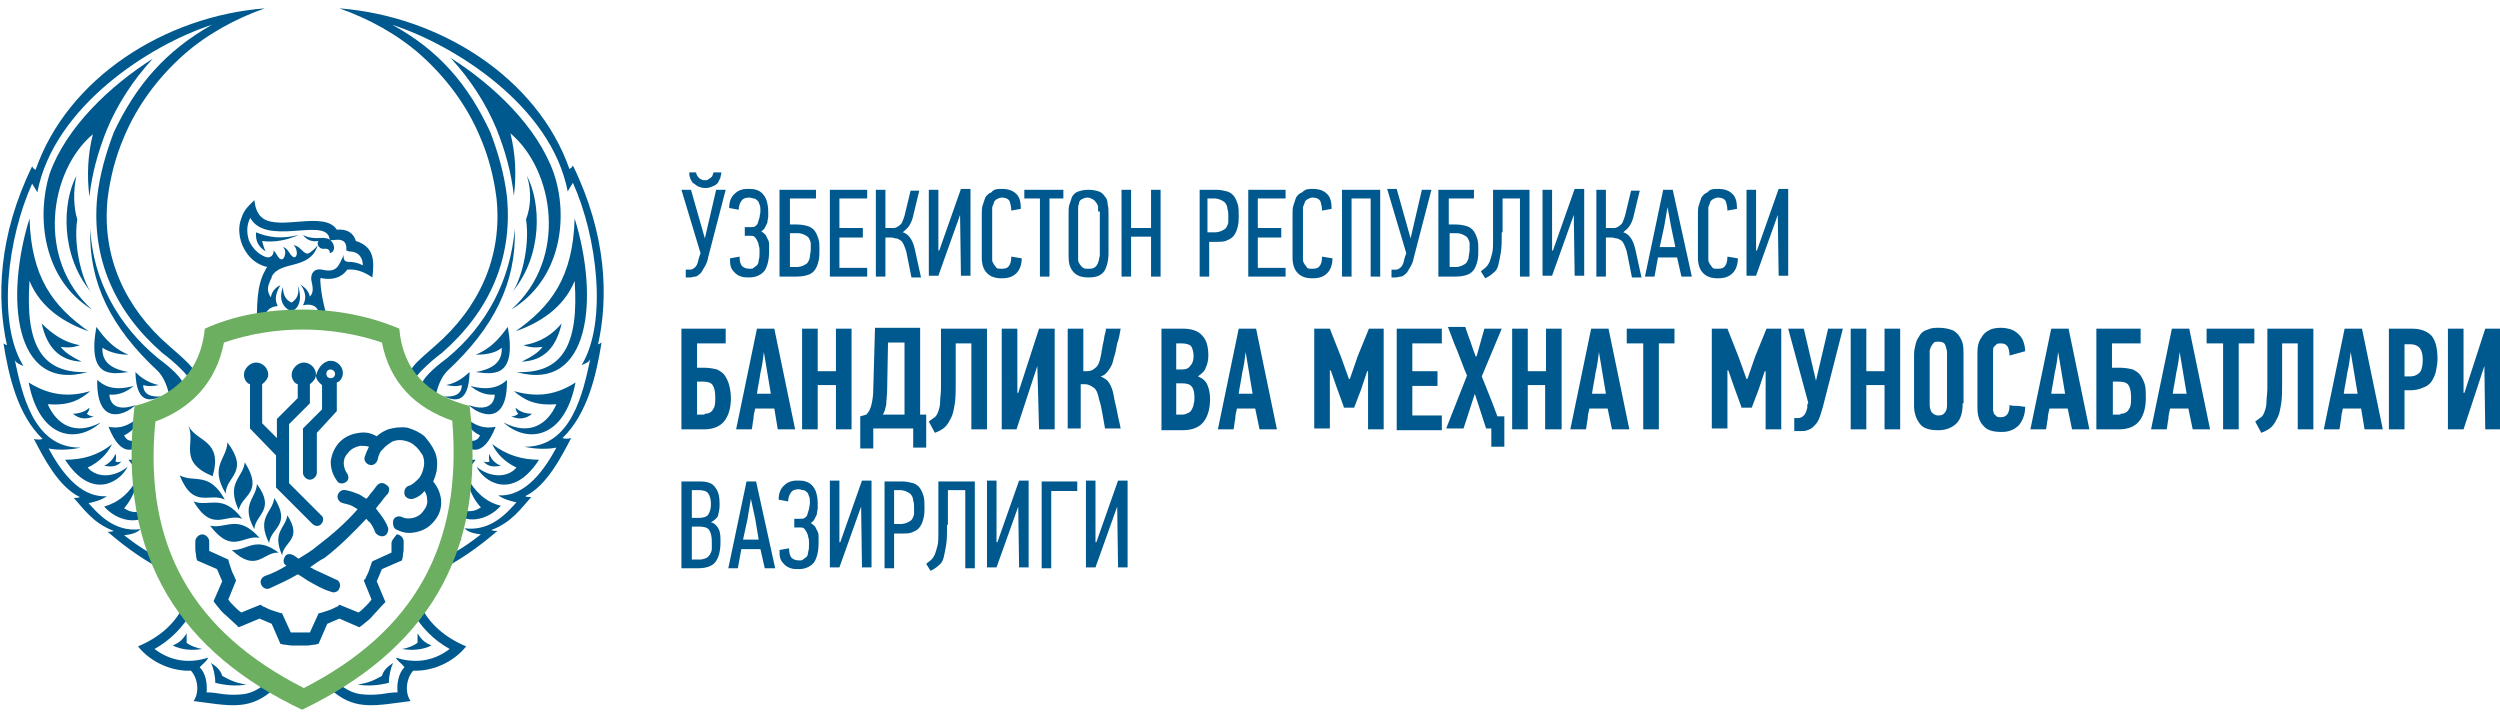<?xml version="1.0" encoding="utf-8"?>
<!-- Generator: Adobe Illustrator 17.1.0, SVG Export Plug-In . SVG Version: 6.00 Build 0)  -->
<!DOCTYPE svg PUBLIC "-//W3C//DTD SVG 1.1//EN" "http://www.w3.org/Graphics/SVG/1.1/DTD/svg11.dtd">
<svg version="1.1" id="Слой_1" xmlns="http://www.w3.org/2000/svg" xmlns:xlink="http://www.w3.org/1999/xlink" x="0px" y="0px"
	 viewBox="0 0 288 81" enable-background="new 0 0 288 81" xml:space="preserve" width="282" height="81">
<g>
	<g>
		<path fill="#00598e" d="M38.1,40.7c0.8,0,1.4,0.7,1.4,1.4c0,0.5-0.3,1-0.7,1.1v3.3L36.5,49v4.6c0,0.4-0.4,0.8-0.8,0.8
			c-0.4,0-0.8-0.4-0.8-0.8v-4.9l0,0l0,0c0-0.1,0-0.1,0-0.2l0,0l0,0l0,0l0,0l0,0l0,0l0,0l0,0l0,0l0,0l0,0l0,0l0,0l0,0l0,0l0,0l0,0
			l0,0l0,0l0,0l0,0l0,0l0,0l0,0c0,0,0,0,0.1-0.1l0,0l0,0l0,0l0,0l0,0l0,0l2.1-2.1v-2.8c-0.4-0.3-0.7-0.7-0.7-1.1
			C36.7,41.3,37.4,40.7,38.1,40.7L38.1,40.7z M30.5,0.1c-3.4,1.2-6.7,3-9.4,5.4c-2.9,2.6-5.3,5.8-6.8,9.4c-1,2.3-1.6,4.7-1.9,7.1
			c-0.7,6.7,2,12.6,7.1,17c0.8,0.7,1.5,1.3,2.2,2c0.5,0.6,1,1,1.2,1.8c0,0,0,0.1,0.1,0.1c-0.3,0.4-0.6,0.8-0.9,1
			c0-0.3-0.1-0.6-0.2-0.8c-0.2-0.6-0.6-1-1-1.4c-0.7-0.7-1.4-1.3-2.2-1.9c-5.4-4.7-8.2-10.8-7.5-18c0.3-2.6,1-5,1.9-7.4
			C15.7,8.9,19.1,5,24.4,2C17.3,4.3,6.2,11.4,4.3,21.3c-0.1-0.2-0.4-0.7-0.6-1c-2.8,6.2-4.1,16-1,21c-0.5-0.2-0.9-0.4-1-0.7
			c0.8,3.7,2.1,10.2,7.6,10.1C8,51,6.5,51,5.6,50.8c1.3,2.4,3.5,5.7,6.7,5.5c-0.5,0.4-1.5,0.7-2.1,0.8c1,1.1,2.9,3.4,6,3
			c-0.4,0.4-1,0.6-1.9,0.7c1.4,1.1,2.9,2.1,4.6,2.9c0.2,0.5,0.5,1,0.7,1.5c-2.6-1.2-5-2.9-7.2-4.8c0.3,0,0.5,0,0.7-0.1
			c-2.4-0.9-3.5-2.6-4.6-3.8c0.3,0,0.5,0,0.7-0.1c-2.5-1.2-4.2-4.6-5.3-6.7c0.3,0.1,0.8,0.1,1,0C2,46.9,1,42.4,0.4,38.7
			c0.2,0.1,0.3,0.2,0.4,0.2c-1.2-5.4-1-12.6,2.9-20.6c0.1,0.2,0.2,0.3,0.4,0.4C7.8,8.1,19,1,30.5,0.1L30.5,0.1z M45.3,75.5
			c-0.6,0.4-1.1,0.8-1.3,1.5c-0.9,0.5-1.5,0.8-2.8,1c1.2,0.2,2.4,0.1,3.6-0.2C44.8,77,45,76.1,45.3,75.5L45.3,75.5z M48.1,72.1
			c0,0.4,0,0.9,0,1.1c-0.4,0.3-1.1,0.6-1.8,0.7c1.2,0.2,2.4,0.1,3.4-0.4C49,73.2,48.6,72.9,48.1,72.1L48.1,72.1z M45.6,74.9
			c1.9,0.6,4.1,0.6,6.2-1c-1.8-1-3.3-2.5-4.3-4.3l0.9-0.8c1,2.2,2.9,3.8,5.3,4.8c-1.5,1.9-4,2.9-6.1,2.8c-0.8,0.9-1,2.5-0.3,3.5
			c-3.9,0.5-6.2,1.1-8.8-1l0.2-1.2c1,0.7,1.6,1.2,2.8,1.4c0.8,0.1,1.6,0.1,2.4,0c0.7-0.1,1.2-0.2,1.9-0.2c-0.1-1,0.1-2.2,0.8-2.9
			C46.2,75.5,45.8,75.3,45.6,74.9L45.6,74.9z M24.3,75.5c0.6,0.4,1.1,0.8,1.3,1.5c0.9,0.5,1.5,0.8,2.8,1c-1.2,0.2-2.4,0.1-3.6-0.2
			C24.8,77,24.6,76.1,24.3,75.5L24.3,75.5z M21.5,72.1c0,0.4,0,0.9,0,1.1c0.4,0.3,1.1,0.6,1.8,0.7c-1.2,0.2-2.4,0.1-3.4-0.4
			C20.6,73.2,21,72.9,21.5,72.1L21.5,72.1z M24,74.9c-1.9,0.6-4.1,0.6-6.2-1c1.8-1,3.3-2.5,4.3-4.3l-0.9-0.8c-1,2.2-2.9,3.8-5.3,4.8
			c1.5,1.9,4,2.9,6.1,2.8c0.8,0.9,1,2.5,0.3,3.5c3.9,0.5,6.2,1.1,8.8-1l-0.2-1.2c-1,0.7-1.6,1.2-2.8,1.4c-0.8,0.1-1.6,0.1-2.4,0
			c-0.7-0.1-1.2-0.2-1.9-0.2c0.1-1-0.1-2.2-0.8-2.9C23.5,75.5,23.8,75.3,24,74.9L24,74.9z M46.6,42.9c0.3,0.4,0.6,0.8,0.9,1
			c0-0.3,0.1-0.6,0.2-0.8c0.2-0.6,0.6-1,1-1.4c0.7-0.7,1.4-1.3,2.2-1.9c5.4-4.7,8.2-10.8,7.5-18c-0.3-2.6-1-5-1.9-7.4
			c-2.6-5.6-6-9.5-11.3-12.4c7.1,2.3,18.3,9.3,20.2,19.2c0.1-0.2,0.4-0.7,0.6-1c2.8,6.2,4,16.1,1,21c0.5-0.2,0.9-0.4,1-0.7
			c-0.8,3.7-2.1,10.2-7.6,10.1c1.3,0.3,2.8,0.3,3.7,0.1c-1.3,2.4-3.5,5.7-6.7,5.5c0.5,0.4,1.5,0.7,2.1,0.8c-1,1.1-2.9,3.4-6,3
			c0.4,0.4,1,0.6,1.9,0.7c-1.4,1.1-2.9,2.1-4.6,2.9c-0.2,0.5-0.5,1-0.7,1.5c2.6-1.2,5-2.9,7.2-4.8c-0.3,0-0.5,0-0.7-0.1
			c2.4-0.9,3.5-2.6,4.6-3.8c-0.3,0-0.5,0-0.7-0.1c2.5-1.2,4.2-4.6,5.3-6.7c-0.3,0.1-0.8,0.1-1,0c2.9-2.8,3.9-7.3,4.5-11
			c-0.2,0.1-0.3,0.2-0.4,0.2c1.2-5.4,1-12.6-2.9-20.6c-0.1,0.2-0.2,0.3-0.4,0.4C61.9,8.1,50.7,1,39.1,0.1c3.4,1.2,6.7,3,9.4,5.4
			c2.9,2.6,5.3,5.8,6.8,9.4c1,2.3,1.6,4.7,1.9,7.1c0.7,6.7-2,12.6-7.1,17c-0.8,0.7-1.5,1.3-2.2,2C47.4,41.6,47,42.1,46.6,42.9
			C46.7,42.8,46.7,42.8,46.6,42.9L46.6,42.9z M33.6,35c-1.1-0.4-1.5-1.5-1-2.8c0,0.9,0.3,1.5,1,1.8c0.7-0.5,0.9-1.1,0.7-2
			C34.8,33.3,34.6,34.6,33.6,35L33.6,35z M41.8,29.7c-0.6-0.3-1.1-0.4-1.7-0.4c-0.3,0-0.6-0.2-0.5-0.8c-0.6,1.3-0.8,2.1-2.5,1.7
			c-1-0.2-1.4,0.6-1.2,1.4c0.1,0.5,0.3,1.2-0.2,1.7c-0.2-0.8-0.7-1.1-1.1-1.4c0.9,1.2,0.5,2,0.3,2.4c2-0.4,2,1.2,1.7,2
			c0.5,0,1,0.1,1.3,0.1c-0.5-1.6-0.9-3.2-1-4.9c0-0.3,0-0.4,0.2-0.3c1.1,0.2,2.2,0,2.9-1c1.1-0.1,2,0.3,2.9,0.9
			c0.2-1.8,0.3-3.5-1.9-4.2c-0.3-1-1.1-1.4-2.2-1.3c-1.4-2.2-6.5,0.1-8.5-1.3c-0.7-0.5-0.9-1.3-1-2.1c-0.7,0.7-1.2,1.1-1.5,2.1
			c-0.5,1.3-0.2,2.9,0.7,4.1c0.6,0.8,1.4,1.3,2.3,1.5c-0.1,0.1-0.2,0.2-0.2,0.3c-1.1,1.8-1,4.5-1,6.6c0.3-0.1,0.7-0.1,1-0.2
			c-0.3-1,0-2.1,1.4-2.2c-0.2-0.4-0.5-1.1,0.3-2.4c-0.5,0.2-1,0.7-1.1,1.4c-0.4-0.6-0.4-1.1-0.2-1.6c0.1-0.3,0.2-0.5,0.3-0.7V31
			c1-1.9,4.4-0.7,5.3-3.6c-0.3,0.4-0.7,0.7-1,0.9c-0.6,0.3-1-0.9-1.8-0.9c0.3,0.2,0.4,0.6,0.4,1c-0.1,0.4-0.3,0.5-0.6,0.2
			s-0.5-0.9-1-1c0.3,0.3,0.3,0.7,0.2,1c-0.1,0.4-0.4,0.6-0.7,0.2c-0.2-0.2-0.3-0.6-0.6-0.8c0.1,0.5-0.4,1-1,0.7
			c-0.9-0.4-1.4-1-1.8-1.8c-0.3-0.9-0.3-1.8,0.1-2.6c0,0,0,0,0-0.1c1.8,3.3,8.3,0.1,9.1,2.2l0.1,0.4h0.4c0.7-0.1,1.4-0.1,1.5,0.8V28
			l0.3,0.1C41.3,28.1,41.8,28.8,41.8,29.7L41.8,29.7z M31.5,36.5c0.2-0.4,0.5-0.6,0.7-0.8c-0.1,0.3-0.2,0.5-0.3,0.8
			C31.7,36.5,31.7,36.5,31.5,36.5L31.5,36.5z M35.5,36.4c-0.1-0.3-0.4-0.7-0.7-1c0.5,0.1,1,0.4,1.3,1C35.9,36.4,35.6,36.4,35.5,36.4
			L35.5,36.4z M32.5,36.4c0-0.2,0.1-0.4,0.1-0.6c0,0.2,0,0.4,0.1,0.5L32.5,36.4L32.5,36.4z M34.5,36.4c0-0.2-0.1-0.5-0.1-0.8
			c0.2,0.3,0.3,0.5,0.4,0.8H34.5L34.5,36.4z M10.4,25.5c-0.2,6.2,2.4,11.4,7.8,16.4c1.1,1.2,1.2,2.6,1.6,3.8
			c0.2-0.1,0.4-0.2,0.6-0.4c-0.1-0.6-0.1-1-0.2-1.4c0.3,0.2,0.5,0.6,0.7,1.1c0.2-0.1,0.3-0.3,0.5-0.4c0-0.2-0.1-0.4-0.1-0.6
			s-0.1-0.5-0.2-0.7c-0.4-1-2.1-2.3-2.9-2.9C13.6,36.6,10.7,31.4,10.4,25.5L10.4,25.5z M10.6,34.8c-6.5-5.8-4.9-16,0.1-20.2
			c-0.6,2.4-0.7,4.8-0.4,7.2c0.3-2.7,1-5.2,2-7.7c1.2-2.9,3-5.7,5.3-8.2C12.7,9,7.6,13.8,5.7,19.2C4.2,24.1,4.9,31.3,10.6,34.8
			L10.6,34.8z M3.4,24.3c-2.8,9-1.9,20.1,6.7,17.7c-5.3,0.2-7.2-3.1-6.7-10.5c1.3,3.2,4.2,4.9,6.8,5.8C6.1,34.4,3.6,31.1,3.4,24.3
			L3.4,24.3z M3.3,43.2c1.3,6.7,5.7,7,8.3,4.6c-3,1.6-5.1,0.2-6.1-2.1c2.5,0.2,3.7-0.5,4.9-1.5C8.3,44.8,6,44.9,3.3,43.2L3.3,43.2z
			 M7.5,52.1c3.1,4.8,6.4,2.5,7.2,0.8c-1.4,1.2-3.5,1.4-4.6,0.1c1.3-0.6,2.3-1.6,2.8-2.7C11.3,51.6,9.5,52.1,7.5,52.1L7.5,52.1z
			 M15.9,54.1C15,55.9,13.7,57,12,57.5c1.6,1.8,4.2,2.1,5.2,0.7c0-0.3-0.1-0.5-0.1-0.8c-0.7,0.8-1.7,1-2.8,0.3
			C15.2,56.6,15.7,55.5,15.9,54.1L15.9,54.1z M18.1,61.5c-0.1-0.4-0.2-0.8-0.3-1c-0.4,0.5-0.8,0.7-1.3,0.8
			C17.2,61.7,17.8,61.7,18.1,61.5L18.1,61.5z M11.1,36.8C10,42.9,13,42.2,14.8,42c-1.7-0.3-3.1-1-3-2.8c0.9,0.6,2.1,0.8,3,0.8
			C12.6,39.1,11.6,37.4,11.1,36.8L11.1,36.8z M11.2,42.9c-0.1,5.4,3.2,4.1,4.4,2.9c-1.6,0.6-2.9,0.3-3-1.2c1.3,0.1,2.2-0.5,2.8-1
			C12.8,44.3,11.8,43.4,11.2,42.9L11.2,42.9z M12.5,48.3c1.5,3.8,3.2,2.8,4.2,1.4c0-0.2,0-0.3,0-0.5c-1,0.9-2,1-2.4,0.1
			c1.2-0.6,1.7-1.5,1.9-2.3C14.4,48.7,13.1,48.4,12.5,48.3L12.5,48.3z M14.8,52.1c0.8,1.1,1.4,1.7,1.9,2c-0.1-0.8-0.1-1.6-0.1-2.4
			C15.9,52.2,15.2,52.1,14.8,52.1L14.8,52.1z M15.6,42c0.1,4,2,3.2,3,2.8c-1,0.1-2.1-0.1-2.1-1.3c0.7,0.2,1.2,0.1,1.8,0
			C16.8,43.2,15.9,42.3,15.6,42L15.6,42z M16.3,45.9c0.2,0.7,0.4,1.1,0.6,1.5v-0.3l0.5-0.2c0-0.1,0-0.1-0.1-0.2
			c0.9-0.2,1.2-0.7,1.5-1.1C17.4,46.4,16.6,46.1,16.3,45.9L16.3,45.9z M8.8,19.4c-1.6,3-1.9,9.1,1.7,13.4c-0.9-1.1-2.1-5.1-1.6-8.4
			C8.5,23.1,8.4,21.3,8.8,19.4L8.8,19.4z M4.8,36.4c0.6,2.7,2,4.3,4.6,4.4c-1-0.5-1.9-1-2.4-1.7c0.7,0.1,1.4,0.1,2.2-0.2
			C7.4,38.6,6,37.6,4.8,36.4L4.8,36.4z M8.4,46.8c0.7,0.6,1.5,0.7,2.4,0.3c-0.3,0-0.6-0.1-0.8-0.3c0.2-0.2,0.3-0.5,0.3-0.7
			C9.8,46.6,9,46.8,8.4,46.8L8.4,46.8z M12,52.8c0.7,0.1,1.4,0.2,2-0.5c-0.3,0.1-0.5,0.1-0.7,0c0.1-0.3,0.1-0.6,0-0.9
			C13.1,52,12.6,52.5,12,52.8L12,52.8z M15.7,57c0.5-0.1,1-0.3,1.2-0.7c0-0.1,0-0.2,0-0.4c-0.1,0-0.2,0.1-0.3,0
			c0-0.2-0.2-0.6-0.4-0.8C16.3,55.9,16.1,56.5,15.7,57L15.7,57z M59.3,25.5c0.2,6.2-2.4,11.4-7.8,16.4c-1.1,1.2-1.2,2.6-1.6,3.8
			c-0.2-0.1-0.4-0.2-0.6-0.4c0.1-0.6,0.1-1,0.2-1.4c-0.3,0.2-0.5,0.6-0.7,1.1c-0.2-0.1-0.3-0.3-0.5-0.4c0-0.2,0.1-0.4,0.1-0.6
			s0.1-0.5,0.2-0.7c0.4-1,2.1-2.3,2.9-2.9C56.1,36.6,58.8,31.4,59.3,25.5L59.3,25.5z M58.9,34.8c6.6-5.9,4.9-16.1-0.1-20.3
			c0.6,2.4,0.7,4.8,0.4,7.2c-0.3-2.7-1-5.2-2-7.7c-1.2-2.9-3-5.7-5.3-8.2c4.9,3.1,10,7.9,11.9,13.3C65.5,24.1,64.7,31.3,58.9,34.8
			L58.9,34.8z M66.2,24.3c2.8,9,1.9,20.1-6.7,17.7c5.3,0.2,7.2-3.1,6.7-10.5c-1.3,3.2-4.2,4.9-6.8,5.8C63.5,34.4,66,31.1,66.2,24.3
			L66.2,24.3z M66.3,43.2c-1.3,6.7-5.7,7-8.3,4.6c3,1.6,5.1,0.2,6.1-2.1c-2.5,0.2-3.7-0.5-4.9-1.5C61.4,44.8,63.7,44.9,66.3,43.2
			L66.3,43.2z M62.1,52.1c-3.1,4.8-6.4,2.5-7.2,0.8c1.4,1.2,3.5,1.4,4.6,0.1c-1.3-0.6-2.3-1.6-2.8-2.7
			C58.4,51.6,60.2,52.1,62.1,52.1L62.1,52.1z M53.8,54.1c0.9,1.7,2.2,2.9,3.9,3.3c-1.6,1.8-4.2,2.1-5.2,0.7c0-0.3,0.1-0.5,0.1-0.8
			c0.7,0.8,1.7,1,2.8,0.3C54.5,56.6,54,55.5,53.8,54.1L53.8,54.1z M51.6,61.5c0.1-0.4,0.2-0.8,0.3-1c0.4,0.5,0.8,0.7,1.3,0.8
			C52.4,61.7,51.9,61.7,51.6,61.5L51.6,61.5z M58.5,36.8c1.1,6.1-1.9,5.4-3.7,5.2c1.7-0.3,3.1-1,3-2.8c-0.8,0.7-2.1,0.8-3,0.8
			C57,39.1,58,37.4,58.5,36.8L58.5,36.8z M58.4,42.9c0.1,5.4-3.2,4.1-4.4,2.9c1.6,0.6,2.9,0.3,3-1.2c-1.3,0.1-2.2-0.5-2.8-1
			C56.7,44.3,57.9,43.4,58.4,42.9L58.4,42.9z M57.1,48.3c-1.5,3.8-3.2,2.8-4.2,1.4c0-0.2,0-0.3,0-0.5c1,0.9,2,1,2.4,0.1
			c-1.2-0.6-1.7-1.5-1.9-2.3C55.1,48.7,56.5,48.4,57.1,48.3L57.1,48.3z M54.8,52.1c-0.8,1.1-1.4,1.7-1.9,2c0.1-0.8,0.1-1.6,0.1-2.4
			C53.7,52.2,54.4,52.1,54.8,52.1L54.8,52.1z M54.1,42c-0.1,4-2,3.2-3,2.8c1,0.1,2.1-0.1,2.1-1.3c-0.7,0.2-1.2,0.1-1.8,0
			C52.9,43.2,53.7,42.3,54.1,42L54.1,42z M53.4,45.9c-0.2,0.7-0.4,1.1-0.6,1.5v-0.3l-0.6-0.2c0-0.1,0-0.1,0.1-0.2
			c-0.9-0.2-1.2-0.7-1.5-1.1C52.2,46.4,53,46.1,53.4,45.9L53.4,45.9z M60.7,19.4c1.6,3,1.9,9.1-1.7,13.4c0.9-1.1,2.1-5.1,1.6-8.4
			C61.1,23.1,61.3,21.3,60.7,19.4L60.7,19.4z M64.7,36.4c-0.6,2.7-2,4.3-4.6,4.4c1-0.5,1.9-1,2.4-1.7c-0.7,0.1-1.4,0.1-2.2-0.2
			C62.3,38.6,63.7,37.6,64.7,36.4L64.7,36.4z M61.3,46.8c-0.7,0.6-1.5,0.7-2.4,0.3c0.3,0,0.6-0.1,0.8-0.3c-0.2-0.2-0.3-0.5-0.3-0.7
			C59.9,46.6,60.6,46.8,61.3,46.8L61.3,46.8z M57.7,52.8c-0.7,0.1-1.4,0.2-2-0.5c0.3,0.1,0.5,0.1,0.7,0c-0.1-0.3-0.1-0.6,0-0.9
			C56.5,52,57,52.5,57.7,52.8L57.7,52.8z M54,57c-0.5-0.1-1-0.3-1.2-0.7c0-0.1,0-0.2,0-0.4c0.1,0,0.2,0.1,0.3,0
			c0-0.2,0.2-0.6,0.4-0.8C53.3,55.9,53.5,56.5,54,57L54,57z M34.9,26.2c1.3,0.7,2.3,0.1,3,0.5c0.6,0.3,0.9,1.4,0.1,1.6
			c0-0.6-0.5-0.5-0.8-0.5s-0.6-0.3-0.6-0.6c0-0.1,0-0.2,0.1-0.3C36.1,27,35.4,26.9,34.9,26.2L34.9,26.2z M29.5,25.9
			c-0.1,1,0.3,1.7,1.1,2.2c-0.2-0.4-0.3-0.8-0.4-1.2c1.4,0.2,2.9-0.1,4.2-0.7C32.5,26.7,30.9,26.5,29.5,25.9L29.5,25.9z M45.8,60.2
			c0.8,0.4,1.5,0.4,2.3,0.2s1.4-0.6,1.9-1.2c0.7-0.8,0.9-1.7,0.8-2.6c-0.1-0.7-0.4-1.4-0.9-2c0.2-0.4,0.3-0.8,0.4-1.2
			c0.1-0.8,0.1-1.5-0.2-2.2s-0.7-1.2-1.2-1.8c-0.6-0.5-1.3-0.8-2-1c-0.8-0.1-1.5,0-2.2,0.2c-0.5,0.2-1,0.5-1.3,0.8
			c-0.7-0.4-1.3-0.5-2-0.4c-0.9,0.1-1.8,0.5-2.4,1.2c-0.5,0.6-0.8,1.3-0.9,2.1c0,0.8,0.2,1.5,0.7,2.2c0.2,0.4,0.7,0.4,1,0.2
			c0.4-0.2,0.4-0.7,0.2-1c-0.3-0.4-0.4-0.9-0.4-1.2c0-0.5,0.2-0.9,0.5-1.2c0.4-0.5,0.9-0.7,1.4-0.8c0.3,0,0.7,0,1,0.1
			c-0.2,0.4-0.4,0.9-0.5,1.2c-0.1,0.4,0.2,0.8,0.6,0.9c0.4,0.1,0.8-0.2,0.9-0.6c0.1-0.5,0.3-1,0.6-1.2c0.3-0.4,0.8-0.7,1.1-0.9
			c0.5-0.2,1-0.2,1.4-0.1c0.5,0.1,0.9,0.3,1.2,0.6c0.4,0.3,0.7,0.8,0.9,1.1c0.2,0.5,0.2,1,0.1,1.4c-0.1,0.5-0.3,1-0.6,1.3
			s-0.7,0.7-1.1,0.8c-0.4,0.1-0.6,0.6-0.5,1s0.6,0.6,1,0.5c0.6-0.2,1-0.5,1.3-0.9c0.2,0.3,0.3,0.6,0.3,0.9c0.1,0.6-0.1,1-0.5,1.5
			c-0.3,0.4-0.7,0.6-1.1,0.7c-0.5,0.1-0.9,0.1-1.3-0.1c-0.4-0.2-0.9,0-1,0.4C45.2,59.7,45.4,60.1,45.8,60.2L45.8,60.2z M45.1,61.7
			c0,0.3,0,0.5,0,0.8v0.3l-2.2,1L42.8,64c-0.1,0.3-0.2,0.6-0.3,0.9s-0.3,0.6-0.4,0.9L41.9,66l0.9,2.2c-0.2,0.3-0.5,0.6-0.7,0.8
			c-0.3,0.3-0.5,0.5-0.8,0.7l-2.2-0.9L38.9,69c-0.3,0.1-0.6,0.3-0.9,0.4c-0.3,0.1-0.6,0.2-0.9,0.3l-0.4,0.1l-1,2.2h-0.3
			c-0.2,0-0.5,0-0.8,0s-0.5,0-0.8,0h-0.3l-1-2.2l-0.4-0.1c-0.3-0.1-0.6-0.2-0.9-0.3c-0.3-0.1-0.6-0.3-0.9-0.4L30,68.8l-2.2,0.9
			c-0.3-0.2-0.6-0.5-0.8-0.7c-0.3-0.3-0.5-0.5-0.7-0.8l0.9-2.2l-0.1-0.2c-0.1-0.3-0.3-0.6-0.4-0.9s-0.2-0.6-0.3-0.9l-0.1-0.4l-2.2-1
			v-0.3c0-0.2,0-0.5,0-0.8c0-0.4-0.4-0.8-0.8-0.8s-0.8,0.4-0.8,0.8c0,0.3,0,0.6,0,0.9c0,0.3,0.1,0.6,0.1,0.9l0.1,0.4l2.3,1
			c0.1,0.2,0.2,0.5,0.3,0.7c0.1,0.2,0.2,0.5,0.3,0.7l-1,2.3l0.3,0.4c0.4,0.5,0.7,0.9,1.1,1.2c0.4,0.4,0.9,0.8,1.2,1.1l0.3,0.3l2.4-1
			c0.2,0.1,0.5,0.2,0.7,0.3c0.2,0.1,0.5,0.2,0.7,0.3l1,2.3l0.4,0.1c0.3,0,0.6,0.1,0.9,0.1s0.6,0,0.9,0s0.6,0,0.9,0s0.6-0.1,0.9-0.1
			l0.4-0.1l1-2.3c0.2-0.1,0.5-0.2,0.7-0.3c0.2-0.1,0.5-0.2,0.7-0.3l2.3,1l0.4-0.3c0.5-0.4,0.9-0.7,1.2-1.1c0.4-0.4,0.8-0.9,1.1-1.2
			l0.3-0.3l-1-2.4c0.1-0.2,0.2-0.5,0.3-0.7s0.2-0.5,0.3-0.7l2.3-1l0.1-0.4c0-0.3,0.1-0.6,0.1-0.9c0-0.3,0-0.6,0-0.9
			c0-0.4-0.4-0.8-0.8-0.8C45.4,61.1,45.1,61.4,45.1,61.7L45.1,61.7z M24.5,54c1.2-4.2-1.8-3.9-2.8-5.8C22.6,50.2,20.4,52.3,24.5,54
			L24.5,54z M43.4,55.1c-0.3,0.4-0.6,0.8-0.8,1c-0.1,0.2-0.3,0.4-0.4,0.5c-0.3-0.2-0.5-0.3-0.8-0.5c-0.5-0.2-1-0.4-1.6-0.5
			c-0.4-0.1-0.8,0.2-0.9,0.6c-0.1,0.4,0.2,0.8,0.6,0.9c0.4,0.1,0.9,0.2,1.2,0.4c0.2,0.1,0.3,0.2,0.5,0.3c-1.3,1.5-2.9,2.9-4.6,4.2
			c-0.7,0.6-1.4,1-2.2,1.5c-0.2-0.1-0.4-0.3-0.6-0.4c-0.4-0.2-0.8-0.2-1,0.2s-0.2,0.8,0.2,1c-0.8,0.5-1.6,0.9-2.5,1.2
			c-0.4,0.2-0.6,0.6-0.4,1s0.6,0.6,1,0.4c1.1-0.5,2.2-1,3.2-1.6c0.4,0.2,0.8,0.5,1.1,0.7c0.9,0.5,1.7,1,2.7,1.3c0.4,0.2,0.9,0,1-0.4
			c0.2-0.4,0-0.9-0.4-1c-0.9-0.4-1.7-0.8-2.6-1.2c-0.1-0.1-0.3-0.2-0.4-0.2c0.6-0.4,1.1-0.8,1.7-1.1c1.7-1.3,3.3-2.9,4.8-4.5
			c0.1,0.1,0.2,0.3,0.4,0.4c0.3,0.4,0.5,0.8,0.6,1.1s0.6,0.6,1,0.5s0.6-0.6,0.5-1c-0.2-0.5-0.5-1-0.8-1.4c-0.2-0.3-0.4-0.5-0.6-0.8
			c0.2-0.2,0.3-0.4,0.5-0.6c0.3-0.4,0.6-0.8,0.9-1.1c0.2-0.4,0.2-0.8-0.2-1C44.2,54.7,43.7,54.7,43.4,55.1L43.4,55.1z M33.1,58.5
			c1.8,2.8-0.4,3-0.6,4.6C31.3,60.4,32.9,60,33.1,58.5L33.1,58.5z M26.7,62.5c2.9,2.7,3.6,0.2,5.4,0.3
			C29.4,60.8,28.5,62.6,26.7,62.5L26.7,62.5z M24.2,59.7c2.6,3.4,3.8,1,5.7,1.4C27.4,58.3,26.1,60.1,24.2,59.7L24.2,59.7z
			 M29.6,54.9c-0.1,1.7-1.9,2.3-0.3,5.2C29.4,58.4,31.8,57.9,29.6,54.9L29.6,54.9z M28.2,52.4c-0.2,1.8-2.2,2.3-0.7,5.5
			C27.9,56.1,30.4,55.9,28.2,52.4L28.2,52.4z M22.3,56.9c2.2,3.7,3.7,1.3,5.6,2C25.6,55.9,24.1,57.6,22.3,56.9L22.3,56.9z
			 M20.7,53.9c1.6,4,3.5,1.9,5.2,2.8C24.1,53.4,22.4,54.8,20.7,53.9L20.7,53.9z M26.2,50.1c-0.1,2-2.1,2.7-0.2,5.9
			C26,54,28.8,53.6,26.2,50.1L26.2,50.1z M31.6,56.5c-0.2,1.7-2.1,2.2-0.6,5.2C31.2,59.9,33.6,59.7,31.6,56.5L31.6,56.5z M31.8,51.6
			v3.7l4.2,4.2c0.3,0.3,0.8,0.3,1,0c0.3-0.3,0.3-0.8,0-1l-3.7-3.7V48l2.4-2.4v-2.2c0.4-0.3,0.7-0.7,0.7-1.1c0-0.8-0.7-1.4-1.4-1.4
			s-1.4,0.7-1.4,1.4c0,0.5,0.3,1,0.7,1.1V45l-2.4,2.4v2.2l-1.7-1.7v-4.5c0.4-0.3,0.7-0.7,0.7-1.1c0-0.8-0.7-1.4-1.4-1.4
			s-1.4,0.7-1.4,1.4c0,0.5,0.3,1,0.7,1.1v5.1L31.8,51.6L31.8,51.6z M38.1,41.7c-0.3,0-0.5,0.2-0.5,0.5s0.2,0.5,0.5,0.5
			s0.5-0.2,0.5-0.5S38.3,41.7,38.1,41.7L38.1,41.7z M34.9,41.7c-0.3,0-0.5,0.2-0.5,0.5s0.2,0.5,0.5,0.5s0.5-0.2,0.5-0.5
			S35.2,41.7,34.9,41.7L34.9,41.7z M29.4,41.7c-0.3,0-0.5,0.2-0.5,0.5s0.2,0.5,0.5,0.5s0.5-0.2,0.5-0.5S29.7,41.7,29.4,41.7z"/>
		<path fill="#6CAF60" d="M34.8,80.9c13.7-6.6,21.4-17.3,19.3-35c-4.8-1.2-7.7-4.1-8.1-8.9c-3.3-1.4-7.1-2.2-11.2-2.2
			s-7.9,0.7-11.2,2.2c-0.5,4.8-3.3,7.7-8.1,8.9C13.4,63.6,21.1,74.4,34.8,80.9L34.8,80.9z M25.8,38.6c2.9-1,6-1.5,9.1-1.5
			c3,0,6.2,0.5,9.1,1.5c0.9,4.6,3.8,7.5,8.1,9C53.3,62,47.7,71.9,35,78.4C22.2,71.9,16.5,62,17.9,47.7C22,46.2,24.9,43.2,25.8,38.6z
			"/>
	</g>
</g>
<g>
	<g>
		<path fill-rule="evenodd" clip-rule="evenodd" fill="#00598e" d="M81.2,26.6l1.3-5.6h1.1l-2,7.7c-0.1,0.6-0.3,1-0.5,1.3
			c-0.2,0.3-0.3,0.6-0.5,0.7c-0.2,0.2-0.4,0.3-0.5,0.3c-0.2,0-0.4,0.1-0.6,0.1H79v-0.9h0.5c0.2,0,0.4-0.1,0.6-0.3
			c0.2-0.2,0.3-0.5,0.4-1l0.2-0.6L78.5,21h1.1L81.2,26.6L81.2,26.6L81.2,26.6z M80.2,19c0,0.1,0,0.2,0.1,0.3c0,0.1,0.1,0.2,0.2,0.3
			c0.1,0.1,0.2,0.2,0.3,0.2c0.1,0.1,0.2,0.1,0.4,0.1c0.2,0,0.3,0,0.4-0.1c0.1-0.1,0.2-0.1,0.3-0.2c0.1-0.1,0.2-0.2,0.2-0.3
			c0-0.1,0.1-0.2,0.1-0.3h0.9c0,0.2-0.1,0.4-0.1,0.6c-0.1,0.2-0.2,0.4-0.3,0.6c-0.2,0.2-0.3,0.3-0.6,0.4c-0.2,0.1-0.5,0.2-0.8,0.2
			c-0.4,0-0.7-0.1-0.9-0.2c-0.2-0.1-0.4-0.3-0.6-0.4c-0.1-0.2-0.3-0.4-0.3-0.6c-0.1-0.2-0.1-0.4-0.1-0.6H80.2L80.2,19z M86.1,20.9
			c0.4,0,0.7,0,1,0.1c0.3,0.1,0.5,0.2,0.7,0.4c0.2,0.2,0.4,0.5,0.5,0.8c0.1,0.3,0.2,0.8,0.2,1.3c0,0.2,0,0.4,0,0.6
			c0,0.2-0.1,0.4-0.1,0.7c-0.1,0.2-0.2,0.4-0.3,0.6c-0.1,0.2-0.3,0.3-0.4,0.4v0c0.2,0.1,0.4,0.3,0.5,0.4c0.1,0.2,0.2,0.4,0.3,0.6
			c0.1,0.2,0.1,0.4,0.1,0.6c0,0.2,0,0.4,0,0.7c0,1-0.2,1.7-0.5,2.2c-0.4,0.5-1,0.8-1.8,0.8c-0.3,0-0.6,0-0.9-0.1
			c-0.3-0.1-0.5-0.2-0.7-0.4c-0.2-0.2-0.4-0.4-0.5-0.7c-0.1-0.3-0.1-0.6-0.1-1l1.1-0.2c0,0.5,0.1,0.9,0.3,1.1
			c0.2,0.2,0.5,0.3,0.9,0.3c0.2,0,0.3,0,0.4-0.1c0.1-0.1,0.3-0.2,0.4-0.3c0.1-0.1,0.2-0.3,0.2-0.6c0.1-0.2,0.1-0.6,0.1-1
			c0-0.2,0-0.5-0.1-0.7c0-0.2-0.1-0.4-0.2-0.6c-0.1-0.2-0.2-0.3-0.3-0.4c-0.1-0.1-0.3-0.1-0.5-0.1h-0.6v-1h0.7c0.2,0,0.4,0,0.5-0.1
			c0.1-0.1,0.3-0.2,0.3-0.4c0.1-0.2,0.1-0.4,0.2-0.6c0-0.2,0.1-0.5,0.1-0.7c0-0.3,0-0.6-0.1-0.8c-0.1-0.2-0.1-0.4-0.3-0.5
			c-0.1-0.1-0.2-0.2-0.4-0.2c-0.1,0-0.3-0.1-0.5-0.1c-0.4,0-0.7,0.1-0.9,0.4c-0.2,0.3-0.3,0.6-0.3,1l-1.1-0.2c0-0.7,0.2-1.3,0.7-1.7
			C85,21.1,85.5,20.9,86.1,20.9L86.1,20.9z M91,29.9h0.8c0.3,0,0.6-0.1,0.8-0.2c0.2-0.1,0.4-0.2,0.5-0.4c0.1-0.2,0.2-0.4,0.2-0.6
			c0-0.2,0.1-0.5,0.1-0.8c0-0.3,0-0.5,0-0.7c0-0.2-0.1-0.4-0.2-0.6c-0.1-0.2-0.3-0.3-0.5-0.4c-0.2-0.1-0.5-0.2-0.8-0.2H91V29.9
			L91,29.9z M91,25h0.8c0.5,0,1,0.1,1.3,0.2c0.3,0.1,0.6,0.3,0.8,0.6c0.2,0.3,0.3,0.6,0.4,0.9c0.1,0.4,0.1,0.7,0.1,1.2
			c0,0.5,0,0.9-0.1,1.3c-0.1,0.4-0.2,0.7-0.4,1c-0.2,0.3-0.5,0.5-0.8,0.6c-0.3,0.1-0.7,0.2-1.3,0.2h-2V21H94V22H91V25L91,25z
			 M95.6,31V21h4.3V22h-3.2v3.4h2.7v1.1h-2.7v3.5h3.2V31H95.6L95.6,31z M100.9,31V21h1.1v4.4h0.5c0.1,0,0.3,0,0.5,0
			c0.2,0,0.3-0.1,0.5-0.2c0.1-0.1,0.3-0.2,0.4-0.4c0.1-0.2,0.2-0.5,0.3-0.8l0.7-2.9h1l-0.7,2.9c-0.1,0.5-0.3,0.9-0.5,1.2
			c-0.2,0.3-0.5,0.5-0.7,0.7c0.4,0.1,0.7,0.4,0.9,0.7c0.2,0.3,0.4,0.8,0.5,1.3l0.7,3.2h-1.1l-0.6-3c-0.1-0.3-0.2-0.6-0.3-0.8
			c-0.1-0.2-0.2-0.4-0.4-0.5c-0.2-0.1-0.3-0.2-0.5-0.2c-0.2,0-0.3-0.1-0.5-0.1H102V31H100.9L100.9,31z M110.6,23.9l-2.5,7H107V21
			h1.1V28l0.1,0l2.5-7.1h1.1v10h-1.1L110.6,23.9L110.6,23.9L110.6,23.9z M115.4,20.9c0.8,0,1.3,0.2,1.7,0.6c0.4,0.4,0.5,1,0.5,1.7
			l-1.1,0.2c0-0.4-0.1-0.8-0.2-1.1c-0.2-0.3-0.5-0.4-0.9-0.4c-0.2,0-0.4,0.1-0.6,0.2c-0.1,0.1-0.3,0.2-0.3,0.4
			c-0.1,0.2-0.1,0.3-0.2,0.5c0,0.2,0,0.4,0,0.5v5.1c0,0.1,0,0.3,0,0.5c0,0.2,0.1,0.3,0.2,0.5c0.1,0.1,0.2,0.3,0.3,0.4
			c0.1,0.1,0.3,0.1,0.6,0.1c0.4,0,0.7-0.1,0.8-0.3c0.2-0.2,0.3-0.6,0.3-1.1l1.2,0.2c0,0.7-0.2,1.3-0.6,1.7c-0.4,0.4-0.9,0.6-1.7,0.6
			c-0.8,0-1.3-0.2-1.7-0.6c-0.4-0.4-0.6-1-0.6-1.8v-5c0-0.4,0-0.7,0.1-1c0.1-0.3,0.2-0.6,0.3-0.9c0.2-0.3,0.4-0.5,0.7-0.6
			C114.5,20.9,114.9,20.9,115.4,20.9L115.4,20.9z M120.9,22v9h-1.1v-9H118V21h4.5V22H120.9L120.9,22z M127.7,28.3
			c0,0.9-0.2,1.6-0.5,2.1c-0.4,0.5-0.9,0.7-1.8,0.7c-0.8,0-1.4-0.2-1.8-0.7c-0.4-0.5-0.5-1-0.5-1.8v-4.9c0-0.4,0-0.7,0.1-1
			c0.1-0.3,0.2-0.6,0.3-0.9c0.2-0.3,0.4-0.5,0.7-0.6s0.7-0.2,1.2-0.2c0.5,0,0.9,0.1,1.2,0.2c0.3,0.1,0.5,0.3,0.7,0.6
			c0.2,0.2,0.3,0.5,0.3,0.9c0.1,0.3,0.1,0.7,0.1,1.1V28.3L127.7,28.3z M126.5,23.5c0-0.2,0-0.4,0-0.5c0-0.2-0.1-0.3-0.2-0.5
			c-0.1-0.1-0.2-0.3-0.4-0.4c-0.2-0.1-0.4-0.2-0.6-0.2c-0.3,0-0.5,0.1-0.7,0.2c-0.2,0.1-0.3,0.3-0.3,0.5c-0.1,0.2-0.1,0.4-0.1,0.6
			c0,0.2,0,0.4,0,0.5v4.9c0,0.1,0,0.3,0,0.5c0,0.2,0.1,0.3,0.2,0.5c0.1,0.1,0.2,0.3,0.4,0.4c0.1,0.1,0.3,0.1,0.6,0.1
			c0.2,0,0.4,0,0.6-0.1c0.2-0.1,0.3-0.2,0.4-0.4c0.1-0.1,0.1-0.3,0.2-0.5c0-0.2,0.1-0.4,0.1-0.6V23.5L126.5,23.5z M132.6,31v-4.6
			h-2.3V31h-1.1V21h1.1v4.4h2.3V21h1.1v10H132.6L132.6,31z M140.1,21c0.5,0,0.9,0.1,1.3,0.2c0.3,0.1,0.6,0.3,0.8,0.6
			c0.2,0.3,0.3,0.6,0.4,0.9c0.1,0.4,0.1,0.8,0.1,1.3c0,0.4,0,0.8-0.1,1.2c-0.1,0.4-0.2,0.7-0.4,1c-0.2,0.3-0.5,0.5-0.8,0.6
			c-0.3,0.2-0.8,0.2-1.3,0.2h-0.8v4h-1.1V21H140.1L140.1,21z M139.2,25.9h0.8c0.3,0,0.6-0.1,0.8-0.2c0.2-0.1,0.4-0.2,0.5-0.4
			c0.1-0.2,0.2-0.4,0.2-0.6c0-0.2,0-0.5,0-0.7c0-0.3,0-0.5-0.1-0.8c0-0.2-0.1-0.5-0.2-0.6c-0.1-0.2-0.3-0.3-0.5-0.4
			c-0.2-0.1-0.5-0.2-0.8-0.2h-0.8V25.9L139.2,25.9z M143.8,31V21h4.3V22h-3.2v3.4h2.7v1.1h-2.7v3.5h3.2V31H143.8L143.8,31z
			 M151.2,20.9c0.8,0,1.3,0.2,1.7,0.6c0.4,0.4,0.5,1,0.5,1.7l-1.1,0.2c0-0.4-0.1-0.8-0.2-1.1c-0.2-0.3-0.5-0.4-0.9-0.4
			c-0.2,0-0.4,0.1-0.6,0.2c-0.1,0.1-0.3,0.2-0.3,0.4c-0.1,0.2-0.1,0.3-0.2,0.5c0,0.2,0,0.4,0,0.5v5.1c0,0.1,0,0.3,0,0.5
			c0,0.2,0.1,0.3,0.2,0.5c0.1,0.1,0.2,0.3,0.3,0.4c0.1,0.1,0.3,0.1,0.6,0.1c0.4,0,0.7-0.1,0.8-0.3c0.2-0.2,0.3-0.6,0.3-1.1l1.2,0.2
			c0,0.7-0.2,1.3-0.6,1.7c-0.4,0.4-0.9,0.6-1.7,0.6c-0.8,0-1.3-0.2-1.7-0.6c-0.4-0.4-0.6-1-0.6-1.8v-5c0-0.4,0-0.7,0.1-1
			c0.1-0.3,0.2-0.6,0.3-0.9c0.2-0.3,0.4-0.5,0.7-0.6C150.4,20.9,150.7,20.9,151.2,20.9L151.2,20.9z M157.9,31v-9h-2.2v9h-1.1V21h4.4
			v10H157.9L157.9,31z M162.5,26.6l1.3-5.6h1.1l-2,7.7c-0.1,0.6-0.3,1-0.5,1.3c-0.2,0.3-0.3,0.6-0.5,0.7c-0.2,0.2-0.4,0.3-0.5,0.3
			c-0.2,0-0.4,0.1-0.6,0.1h-0.5v-0.9h0.5c0.2,0,0.4-0.1,0.6-0.3c0.2-0.2,0.3-0.5,0.4-1l0.2-0.6l-2.2-7.4h1.1L162.5,26.6L162.5,26.6
			L162.5,26.6z M166.9,29.9h0.8c0.3,0,0.6-0.1,0.8-0.2c0.2-0.1,0.4-0.2,0.5-0.4c0.1-0.2,0.2-0.4,0.2-0.6c0-0.2,0.1-0.5,0.1-0.8
			c0-0.3,0-0.5,0-0.7c0-0.2-0.1-0.4-0.2-0.6c-0.1-0.2-0.3-0.3-0.5-0.4c-0.2-0.1-0.5-0.2-0.8-0.2h-0.8V29.9L166.9,29.9z M166.9,25
			h0.8c0.5,0,1,0.1,1.3,0.2c0.3,0.1,0.6,0.3,0.8,0.6c0.2,0.3,0.3,0.6,0.4,0.9c0.1,0.4,0.1,0.7,0.1,1.2c0,0.5,0,0.9-0.1,1.3
			c-0.1,0.4-0.2,0.7-0.4,1c-0.2,0.3-0.5,0.5-0.8,0.6s-0.7,0.2-1.3,0.2h-2V21h4.1V22h-2.9V25L166.9,25z M173,25.9
			c0,0.9,0,1.7-0.1,2.3c-0.1,0.6-0.2,1.1-0.3,1.5c-0.1,0.4-0.3,0.7-0.6,0.9c-0.2,0.2-0.5,0.4-0.9,0.6l-0.5-0.8
			c0.2-0.2,0.4-0.3,0.6-0.5c0.2-0.2,0.3-0.4,0.4-0.6c0.1-0.3,0.2-0.6,0.3-1c0.1-0.4,0.1-0.9,0.1-1.5V21h4.2v10h-1.1v-9h-2V25.9
			L173,25.9z M181.3,23.9l-2.5,7h-1.1V21h1.1V28l0.1,0l2.5-7.1h1.1v10h-1.1L181.3,23.9L181.3,23.9L181.3,23.9z M183.9,31V21h1.1v4.4
			h0.5c0.1,0,0.3,0,0.5,0c0.2,0,0.3-0.1,0.5-0.2c0.1-0.1,0.3-0.2,0.4-0.4c0.1-0.2,0.2-0.5,0.3-0.8l0.7-2.9h1l-0.7,2.9
			c-0.1,0.5-0.3,0.9-0.5,1.2c-0.2,0.3-0.5,0.5-0.7,0.7c0.4,0.1,0.7,0.4,0.9,0.7c0.2,0.3,0.4,0.8,0.5,1.3l0.7,3.2H188l-0.6-3
			c-0.1-0.3-0.2-0.6-0.3-0.8c-0.1-0.2-0.2-0.4-0.4-0.5c-0.2-0.1-0.3-0.2-0.5-0.2c-0.2,0-0.3-0.1-0.5-0.1H185V31H183.9L183.9,31z
			 M193.7,31l-0.5-2.2H191l-0.4,2.2h-1.1l2.1-10h1.1l2.2,10H193.7L193.7,31z M192.1,23l-0.4,2.3l-0.5,2.3h1.8l-0.5-2.4L192.1,23
			L192.1,23L192.1,23z M197.9,20.9c0.8,0,1.3,0.2,1.7,0.6c0.4,0.4,0.5,1,0.5,1.7l-1.1,0.2c0-0.4-0.1-0.8-0.2-1.1
			c-0.2-0.3-0.5-0.4-0.9-0.4c-0.2,0-0.4,0.1-0.6,0.2c-0.1,0.1-0.3,0.2-0.3,0.4c-0.1,0.2-0.1,0.3-0.2,0.5c0,0.2,0,0.4,0,0.5v5.1
			c0,0.1,0,0.3,0,0.5c0,0.2,0.1,0.3,0.2,0.5c0.1,0.1,0.2,0.3,0.3,0.4c0.1,0.1,0.3,0.1,0.6,0.1c0.4,0,0.7-0.1,0.8-0.3
			c0.2-0.2,0.3-0.6,0.3-1.1l1.2,0.2c0,0.7-0.2,1.3-0.6,1.7c-0.4,0.4-0.9,0.6-1.7,0.6c-0.8,0-1.3-0.2-1.7-0.6c-0.4-0.4-0.6-1-0.6-1.8
			v-5c0-0.4,0-0.7,0.1-1c0.1-0.3,0.2-0.6,0.3-0.9c0.2-0.3,0.4-0.5,0.7-0.6C197,20.9,197.4,20.9,197.9,20.9L197.9,20.9z M204.8,23.9
			l-2.5,7h-1.1V21h1.1V28l0.1,0l2.5-7.1h1.1v10h-1.1L204.8,23.9L204.8,23.9z"/>
		<path fill-rule="evenodd" clip-rule="evenodd" fill="#00598e" d="M80.3,46.9H81c0.1,0,0.2,0,0.2-0.1c0.5,0,0.8-0.2,1-0.6
			c0.2-0.3,0.2-0.8,0.2-1.3c0-0.6-0.1-1.1-0.3-1.4c-0.2-0.3-0.6-0.4-1.2-0.4h-0.6V46.9L80.3,46.9z M173.5,50.6h-1.7v-2.1h-0.6
			l-1.3-4h0l-1.3,4h-2l2.4-6.1c-0.4-0.9-0.7-1.8-1.1-2.8c-0.4-0.9-0.7-1.8-1.1-2.8h2c0.2,0.6,0.4,1.2,0.6,1.7
			c0.2,0.6,0.4,1.2,0.6,1.7l0.1,0L171,37h2l-2.3,5.5c0.4,1,0.8,2,1.2,3c0.2,0.5,0.4,1.1,0.6,1.6h0.8V50.6L173.5,50.6z M80.3,41.5
			h0.8c0.6,0,1.1,0.1,1.5,0.2c0.4,0.2,0.7,0.4,0.9,0.7c0.2,0.3,0.4,0.7,0.5,1.1c0.1,0.4,0.2,0.9,0.2,1.5c0,1.2-0.3,2.1-0.8,2.7
			c-0.5,0.6-1.3,0.9-2.3,0.9h-2.6V37h5.1v1.7h-3.3V41.5L80.3,41.5z M89.6,48.6l-0.4-2.4H87c-0.1,0.4-0.2,0.8-0.2,1.2
			c-0.1,0.4-0.1,0.8-0.2,1.2h-1.8c0.4-1.9,0.8-3.9,1.2-5.8c0.4-1.9,0.8-3.9,1.2-5.8h2l2.4,11.6H89.6L89.6,48.6z M88,39.7
			c-0.1,0.8-0.2,1.6-0.4,2.4c-0.1,0.8-0.3,1.6-0.4,2.4h1.6L88,39.7L88,39.7L88,39.7z M96.3,48.6v-5.1h-2.1v5.1h-1.8V37h1.8v4.9h2.1
			V37h1.8v11.6H96.3L96.3,48.6z M100.6,48.6v2.2h-1.5v-3.7l0.7-0.2c0.3-0.3,0.5-0.7,0.6-1.2c0.1-0.4,0.2-1,0.2-1.7l0.2-7.1h5.2v10
			h0.7v3.8h-1.5v-2.2H100.6L100.6,48.6z M102.2,44c0,0.7-0.1,1.2-0.1,1.7c-0.1,0.5-0.2,0.9-0.4,1.2h2.5v-8.3h-1.9L102.2,44L102.2,44
			z M113.7,37v11.6h-1.8v-9.9h-1.8v4.5c0,0.9,0,1.7-0.1,2.4c-0.1,0.6-0.2,1.2-0.4,1.6c-0.2,0.4-0.4,0.8-0.7,1.1
			c-0.3,0.3-0.7,0.5-1.2,0.7l-0.7-1.3c0.3-0.2,0.5-0.4,0.7-0.5c0.2-0.2,0.3-0.4,0.4-0.7c0.1-0.3,0.2-0.6,0.2-1.1
			c0-0.4,0.1-0.9,0.1-1.6V37H113.7L113.7,37z M119.5,41.3l-2.4,7.3h-1.7V37h1.8v7.4h0.1l2.4-7.4h1.8v11.6h-1.8L119.5,41.3
			L119.5,41.3L119.5,41.3z M123,48.6V37h1.8v4.9h0.4c0.4,0,0.7-0.1,1-0.4c0.3-0.2,0.5-0.7,0.6-1.3c0-0.1,0.1-0.3,0.1-0.6
			c0.1-0.3,0.1-0.7,0.2-1c0.1-0.4,0.1-0.7,0.2-1c0.1-0.3,0.1-0.5,0.1-0.6h1.7c-0.1,0.6-0.2,1.2-0.4,1.7c-0.1,0.6-0.2,1.1-0.4,1.7
			c-0.1,0.6-0.3,1-0.6,1.4c-0.3,0.4-0.5,0.6-0.9,0.7v0c0.4,0.2,0.8,0.4,1,0.8c0.2,0.3,0.4,0.8,0.5,1.4c0.1,0.7,0.3,1.3,0.4,1.9
			c0.1,0.6,0.3,1.3,0.4,1.9h-1.8c-0.1-0.6-0.2-1.1-0.3-1.7c-0.1-0.6-0.2-1.1-0.4-1.7c-0.1-0.6-0.3-1.1-0.6-1.3
			c-0.3-0.2-0.6-0.4-1-0.4h-0.5v5.1H123L123,48.6z M137.5,40.2c0-0.5-0.1-0.9-0.3-1.2c-0.2-0.2-0.6-0.3-1.1-0.3h-0.6v3h0.6
			c0.5,0,0.8-0.1,1-0.4C137.4,41,137.5,40.6,137.5,40.2L137.5,40.2z M137.6,44.9c0-0.5-0.1-1-0.3-1.2c-0.2-0.3-0.6-0.4-1.1-0.4h-0.7
			v3.6h0.7c0.3,0,0.5-0.1,0.7-0.2c0.2-0.1,0.3-0.2,0.4-0.4c0.1-0.2,0.2-0.4,0.2-0.6C137.6,45.4,137.6,45.2,137.6,44.9L137.6,44.9z
			 M138,42.5c0.5,0.2,0.9,0.5,1.1,1c0.2,0.5,0.3,1,0.3,1.6c0,1.2-0.3,2.1-0.8,2.7c-0.5,0.6-1.3,0.9-2.4,0.9h-2.4V37h2.5
			c1,0,1.8,0.3,2.2,0.8c0.5,0.5,0.7,1.3,0.7,2.3c0,0.5-0.1,1-0.3,1.4C138.8,41.9,138.4,42.2,138,42.5L138,42.5L138,42.5z
			 M145.1,48.6l-0.5-2.4h-2.1c-0.1,0.4-0.2,0.8-0.2,1.2c-0.1,0.4-0.1,0.8-0.2,1.2h-1.8c0.4-1.9,0.8-3.9,1.2-5.8
			c0.4-1.9,0.8-3.9,1.2-5.8h2l2.4,11.6H145.1L145.1,48.6z M143.5,39.7c-0.1,0.8-0.2,1.6-0.4,2.4c-0.1,0.8-0.3,1.6-0.4,2.4h1.6
			L143.5,39.7L143.5,39.7L143.5,39.7z M154.8,46l-0.8-2.2l-0.7-2h-0.1v6.7h-1.8V37h1.8l1.3,3.3l0.9,2.5h0.1l0.9-2.6l1.3-3.2h1.7
			v11.6h-1.8v-6.7h-0.1l-0.7,2.1l-0.8,2.1H154.8L154.8,46z M160.9,48.6V37h5.2v1.7h-3.4v3.2h2.9v1.7h-2.9v3.4h3.4v1.7H160.9
			L160.9,48.6z M178,48.6v-5.1H176v5.1h-1.8V37h1.8v4.9h2.1V37h1.8v11.6H178L178,48.6z M185.7,48.6l-0.5-2.4h-2.1
			c-0.1,0.4-0.2,0.8-0.2,1.2c-0.1,0.4-0.1,0.8-0.2,1.2h-1.8c0.4-1.9,0.8-3.9,1.2-5.8c0.4-1.9,0.8-3.9,1.2-5.8h2l2.4,11.6H185.7
			L185.7,48.6z M184.2,39.7c-0.1,0.8-0.2,1.6-0.4,2.4c-0.1,0.8-0.3,1.6-0.4,2.4h1.6L184.2,39.7L184.2,39.7L184.2,39.7z M191,38.7
			h1.9V37h-5.5v1.7h1.9v9.9h1.8V38.7L191,38.7z M200.6,46l-0.8-2.2l-0.7-2h-0.1v6.7h-1.8V37h1.8l1.3,3.3l0.9,2.5h0.1l0.9-2.6
			l1.3-3.2h1.7v11.6h-1.8v-6.7h-0.1l-0.7,2.1l-0.8,2.1H200.6L200.6,46z M209.2,43l1.4-6h1.7l-2.3,9c-0.2,0.6-0.3,1.1-0.5,1.5
			c-0.2,0.4-0.4,0.6-0.6,0.8c-0.2,0.2-0.4,0.3-0.7,0.4c-0.2,0.1-0.5,0.1-0.8,0.1h-0.7v-1.5h0.4c0.3,0,0.5-0.1,0.7-0.3
			c0.2-0.2,0.3-0.5,0.4-0.9c0,0,0,0,0-0.1c0-0.1,0-0.1,0-0.2c0-0.1,0-0.1,0.1-0.2c0-0.1,0-0.1,0-0.1L206,37h1.8L209.2,43L209.2,43
			L209.2,43z M217.1,48.6v-5.1H215v5.1h-1.8V37h1.8v4.9h2.1V37h1.8v11.6H217.1L217.1,48.6z M224.3,39.8c0-0.3-0.1-0.6-0.2-0.9
			c-0.1-0.3-0.4-0.4-0.8-0.4c-0.2,0-0.4,0-0.5,0.1c-0.1,0.1-0.2,0.2-0.3,0.4c-0.1,0.1-0.1,0.3-0.2,0.5c0,0.2,0,0.3,0,0.5v5.8
			c0,0.3,0.1,0.6,0.2,0.8c0.2,0.2,0.4,0.4,0.8,0.4s0.6-0.1,0.8-0.4c0.2-0.3,0.2-0.6,0.2-0.9V39.8L224.3,39.8z M226.1,45.6
			c0,1-0.2,1.8-0.7,2.3c-0.5,0.5-1.2,0.8-2.1,0.8c-1,0-1.7-0.2-2.1-0.7c-0.4-0.5-0.7-1.2-0.7-2.1V40c0-0.5,0.1-0.9,0.2-1.3
			c0.1-0.4,0.3-0.7,0.5-1c0.2-0.3,0.5-0.5,0.9-0.6c0.4-0.2,0.8-0.2,1.3-0.2c0.5,0,1,0.1,1.3,0.2c0.4,0.1,0.6,0.3,0.9,0.6
			c0.2,0.3,0.4,0.6,0.5,1c0.1,0.4,0.1,0.8,0.1,1.3V45.6L226.1,45.6z M230.5,36.9c0.5,0,0.9,0.1,1.2,0.2c0.3,0.1,0.6,0.3,0.9,0.6
			c0.2,0.2,0.4,0.5,0.5,0.8c0.1,0.3,0.2,0.7,0.2,1.1l-1.8,0.5c0-0.4-0.1-0.8-0.2-1c-0.2-0.3-0.4-0.4-0.8-0.4c-0.2,0-0.4,0-0.5,0.1
			c-0.1,0.1-0.2,0.2-0.3,0.3c-0.1,0.1-0.1,0.3-0.1,0.5c0,0.2,0,0.3,0,0.5v5.9c0,0.1,0,0.2,0,0.4c0,0.1,0.1,0.3,0.1,0.4
			c0.1,0.1,0.2,0.2,0.3,0.3c0.1,0.1,0.3,0.1,0.5,0.1c0.7,0,1-0.5,1-1.4c0.3,0.1,0.6,0.1,0.9,0.1c0.3,0,0.6,0.1,0.9,0.1
			c0,0.9-0.3,1.6-0.7,2.1c-0.5,0.5-1.1,0.8-2,0.8c-1,0-1.7-0.2-2.1-0.7c-0.5-0.5-0.7-1.2-0.7-2.1V40c0-0.4,0-0.8,0.1-1.2
			c0.1-0.4,0.3-0.7,0.5-1c0.2-0.3,0.5-0.5,0.9-0.7C229.5,37,230,36.9,230.5,36.9L230.5,36.9z M238.7,48.6l-0.5-2.4h-2.1
			c-0.1,0.4-0.2,0.8-0.2,1.2c-0.1,0.4-0.1,0.8-0.2,1.2h-1.8c0.4-1.9,0.8-3.9,1.2-5.8c0.4-1.9,0.8-3.9,1.2-5.8h2l2.4,11.6H238.7
			L238.7,48.6z M237.1,39.7c-0.1,0.8-0.2,1.6-0.4,2.4c-0.1,0.8-0.3,1.6-0.4,2.4h1.6L237.1,39.7L237.1,39.7L237.1,39.7z M243.4,46.9
			h0.7c0.1,0,0.2,0,0.2-0.1c0.5,0,0.8-0.2,1-0.6c0.2-0.3,0.2-0.8,0.2-1.3c0-0.6-0.1-1.1-0.3-1.4c-0.2-0.3-0.6-0.4-1.2-0.4h-0.6V46.9
			L243.4,46.9z M243.4,41.5h0.8c0.6,0,1.1,0.1,1.5,0.2c0.4,0.2,0.7,0.4,0.9,0.7c0.2,0.3,0.4,0.7,0.5,1.1c0.1,0.4,0.1,0.9,0.1,1.5
			c0,1.2-0.3,2.1-0.8,2.7c-0.5,0.6-1.3,0.9-2.3,0.9h-2.6V37h5.1v1.7h-3.3V41.5L243.4,41.5z M252.6,48.6l-0.5-2.4H250
			c-0.1,0.4-0.2,0.8-0.2,1.2c-0.1,0.4-0.1,0.8-0.2,1.2h-1.8c0.4-1.9,0.8-3.9,1.2-5.8c0.4-1.9,0.8-3.9,1.2-5.8h2l2.4,11.6H252.6
			L252.6,48.6z M251.1,39.7c-0.1,0.8-0.2,1.6-0.4,2.4c-0.1,0.8-0.3,1.6-0.4,2.4h1.6L251.1,39.7L251.1,39.7L251.1,39.7z M257.8,38.7
			h1.9V37h-5.5v1.7h1.9v9.9h1.8V38.7L257.8,38.7z M266.5,37v11.6h-1.8v-9.9h-1.8v4.5c0,0.9,0,1.7-0.1,2.4c-0.1,0.6-0.2,1.2-0.4,1.6
			c-0.2,0.4-0.4,0.8-0.7,1.1c-0.3,0.3-0.7,0.5-1.2,0.7l-0.7-1.3c0.3-0.2,0.5-0.4,0.7-0.5c0.2-0.2,0.3-0.4,0.4-0.7
			c0.1-0.3,0.2-0.6,0.2-1.1c0-0.4,0.1-0.9,0.1-1.6V37H266.5L266.5,37z M272.4,48.6l-0.4-2.4h-2.1c-0.1,0.4-0.2,0.8-0.2,1.2
			c-0.1,0.4-0.1,0.8-0.2,1.2h-1.8c0.4-1.9,0.8-3.9,1.2-5.8c0.4-1.9,0.8-3.9,1.2-5.8h2l2.4,11.6H272.4L272.4,48.6z M270.8,39.7
			c-0.1,0.8-0.2,1.6-0.4,2.4c-0.1,0.8-0.3,1.6-0.4,2.4h1.6L270.8,39.7L270.8,39.7L270.8,39.7z M277.8,37c1.1,0,1.8,0.3,2.3,0.8
			c0.5,0.6,0.7,1.5,0.7,2.7c0,0.5-0.1,1-0.2,1.5c-0.1,0.4-0.3,0.8-0.5,1.1c-0.2,0.3-0.6,0.6-1,0.7c-0.4,0.2-0.9,0.3-1.5,0.3H277v4.5
			h-1.8V37H277.8L277.8,37z M277,38.7v3.8h0.6c0.6,0,0.9-0.2,1.2-0.5c0.2-0.3,0.3-0.8,0.3-1.4c0-0.6-0.1-1-0.3-1.3
			c-0.2-0.3-0.6-0.5-1.1-0.5H277L277,38.7z M286.2,41.3l-2.4,7.3H282V37h1.8v7.4h0.1l2.4-7.4h1.8v11.6h-1.8L286.2,41.3L286.2,41.3z"
			/>
		<path fill-rule="evenodd" clip-rule="evenodd" fill="#00598e" d="M81.9,59.3c0.4,0.1,0.7,0.4,0.9,0.8c0.2,0.4,0.2,0.9,0.2,1.5
			c0,1-0.2,1.8-0.6,2.3c-0.4,0.5-1.1,0.7-2,0.7h-1.9v-10h2.1c0.9,0,1.5,0.2,1.8,0.7c0.4,0.5,0.5,1.1,0.5,2c0,0.5-0.1,0.9-0.2,1.3
			C82.6,58.8,82.3,59.1,81.9,59.3L81.9,59.3L81.9,59.3z M82,61.5c0-0.5-0.1-1-0.3-1.3c-0.2-0.3-0.6-0.4-1.2-0.4h-0.8v3.8h0.9
			c0.3,0,0.6-0.1,0.8-0.2c0.2-0.1,0.3-0.3,0.4-0.4c0.1-0.2,0.2-0.4,0.2-0.6C82,62.1,82,61.8,82,61.5L82,61.5z M81.9,57.2
			c0-0.5-0.1-0.9-0.3-1.2c-0.2-0.3-0.6-0.4-1.1-0.4h-0.8v3.2h0.8c0.5,0,0.9-0.1,1.1-0.4C81.8,58.1,81.9,57.7,81.9,57.2L81.9,57.2z
			 M88.1,64.6l-0.5-2.2h-2.2L85,64.6h-1.1l2.1-10h1.1l2.2,10H88.1L88.1,64.6z M86.5,56.6L86.1,59l-0.5,2.3h1.8L87,58.9L86.5,56.6
			L86.5,56.6L86.5,56.6z M91.8,54.5c0.4,0,0.7,0,1,0.1s0.5,0.2,0.7,0.4c0.2,0.2,0.4,0.5,0.5,0.8c0.1,0.3,0.2,0.8,0.2,1.3
			c0,0.2,0,0.4,0,0.6c0,0.2-0.1,0.4-0.1,0.7c-0.1,0.2-0.2,0.4-0.3,0.6c-0.1,0.2-0.3,0.3-0.4,0.4v0c0.2,0.1,0.4,0.3,0.5,0.4
			c0.1,0.2,0.2,0.4,0.3,0.6c0.1,0.2,0.1,0.4,0.1,0.6c0,0.2,0,0.4,0,0.7c0,1-0.2,1.7-0.5,2.2c-0.4,0.5-1,0.8-1.8,0.8
			c-0.3,0-0.6,0-0.9-0.1c-0.3-0.1-0.5-0.2-0.7-0.4c-0.2-0.2-0.4-0.4-0.5-0.7c-0.1-0.3-0.1-0.6-0.1-1l1.1-0.2c0,0.5,0.1,0.9,0.3,1.1
			c0.2,0.2,0.5,0.3,0.9,0.3c0.2,0,0.3,0,0.4-0.1c0.1-0.1,0.3-0.2,0.4-0.3c0.1-0.1,0.2-0.3,0.2-0.6c0.1-0.2,0.1-0.6,0.1-1
			c0-0.2,0-0.5-0.1-0.7c0-0.2-0.1-0.4-0.2-0.6s-0.2-0.3-0.3-0.4s-0.3-0.1-0.5-0.1h-0.6v-1h0.7c0.2,0,0.4,0,0.5-0.1
			c0.1-0.1,0.3-0.2,0.3-0.4c0.1-0.2,0.1-0.4,0.2-0.6c0-0.2,0.1-0.5,0.1-0.7c0-0.3,0-0.6-0.1-0.8c-0.1-0.2-0.1-0.4-0.3-0.5
			c-0.1-0.1-0.2-0.2-0.4-0.2c-0.1,0-0.3-0.1-0.5-0.1c-0.4,0-0.7,0.1-0.9,0.4c-0.2,0.3-0.3,0.6-0.3,1l-1.1-0.2c0-0.7,0.2-1.3,0.7-1.7
			C90.7,54.7,91.2,54.5,91.8,54.5L91.8,54.5z M99.2,57.5l-2.5,7h-1.1v-10h1.1v7.1l0.1,0l2.5-7.1h1.1v10h-1.1L99.2,57.5L99.2,57.5
			L99.2,57.5z M103.9,54.6c0.5,0,0.9,0.1,1.3,0.2c0.3,0.1,0.6,0.3,0.8,0.6c0.2,0.3,0.3,0.6,0.4,0.9c0.1,0.4,0.1,0.8,0.1,1.3
			c0,0.4,0,0.8-0.1,1.2c-0.1,0.4-0.2,0.7-0.4,1c-0.2,0.3-0.5,0.5-0.8,0.6c-0.3,0.2-0.8,0.2-1.3,0.2H103v4h-1.1v-10H103.9L103.9,54.6
			z M103,59.5h0.8c0.3,0,0.6-0.1,0.8-0.2c0.2-0.1,0.4-0.2,0.5-0.4c0.1-0.2,0.2-0.4,0.2-0.6c0-0.2,0-0.5,0-0.7c0-0.3,0-0.5-0.1-0.8
			c0-0.2-0.1-0.5-0.2-0.6c-0.1-0.2-0.3-0.3-0.5-0.4c-0.2-0.1-0.5-0.2-0.8-0.2H103V59.5L103,59.5z M109.1,59.6c0,0.9,0,1.7-0.1,2.3
			c-0.1,0.6-0.2,1.1-0.3,1.5c-0.1,0.4-0.3,0.7-0.6,0.9c-0.2,0.2-0.5,0.4-0.9,0.6l-0.5-0.8c0.2-0.2,0.4-0.3,0.6-0.5
			c0.2-0.2,0.3-0.4,0.4-0.6c0.1-0.3,0.2-0.6,0.3-1s0.1-0.9,0.1-1.5v-5.9h4.2v10h-1.1v-9h-2V59.6L109.1,59.6z M117.3,57.5l-2.5,7
			h-1.1v-10h1.1v7.1l0.1,0l2.5-7.1h1.1v10h-1.1L117.3,57.5L117.3,57.5L117.3,57.5z M121.1,55.6v9H120v-10h4.1v1.1H121.1L121.1,55.6z
			 M128.7,57.5l-2.5,7h-1.1v-10h1.1v7.1l0.1,0l2.5-7.1h1.1v10h-1.1L128.7,57.5L128.7,57.5z"/>
	</g>
</g>
</svg>
